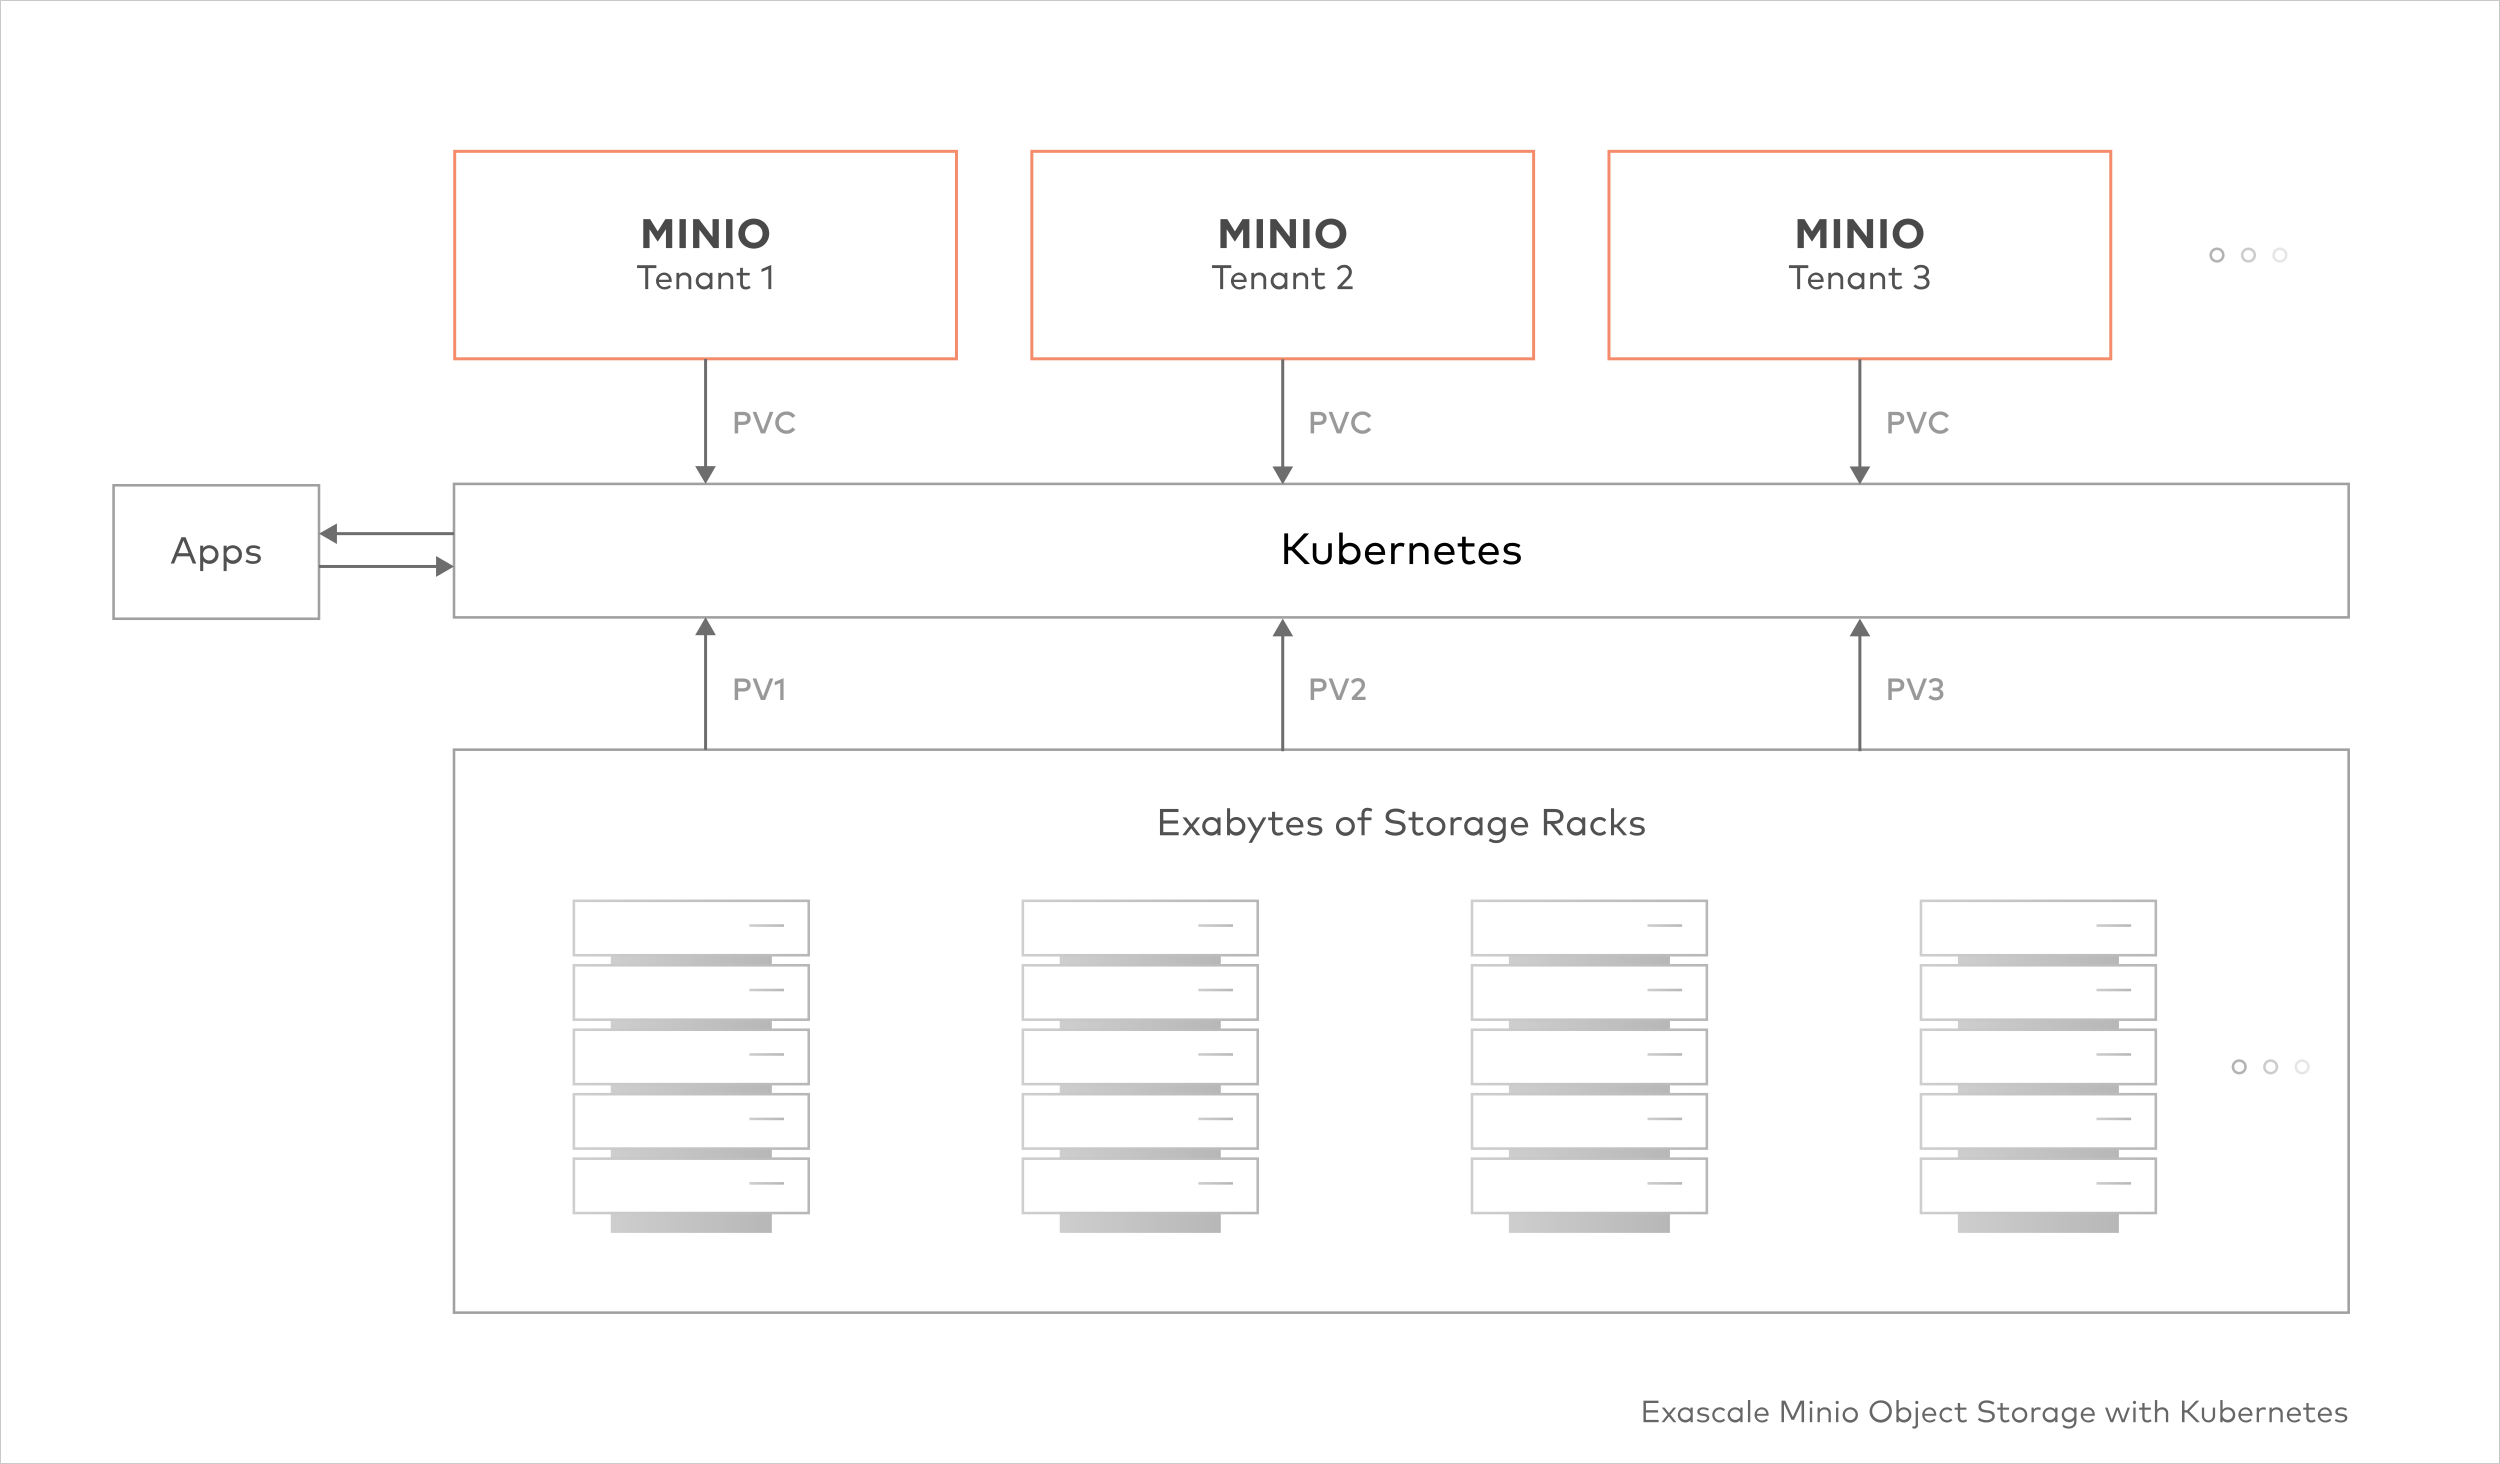 <svg xmlns="http://www.w3.org/2000/svg" xmlns:xlink="http://www.w3.org/1999/xlink" viewBox="0 0 1462.8 856.7">
  <rect x="0" y="0" width="1462.8" height="856.7" fill="#333333" stroke="none"/>
  <defs>
    <style>
      .cls-1, .cls-12, .cls-14, .cls-16, .cls-18, .cls-20, .cls-23, .cls-25, .cls-27, .cls-29, .cls-31, .cls-34, .cls-36, .cls-38, .cls-4, .cls-40, .cls-42, .cls-45, .cls-47, .cls-49, .cls-51, .cls-53, .cls-56, .cls-57, .cls-58 {
        fill: #fff;
      }

      .cls-13, .cls-15, .cls-17, .cls-19, .cls-2, .cls-21, .cls-24, .cls-26, .cls-28, .cls-3, .cls-30, .cls-32, .cls-35, .cls-37, .cls-39, .cls-41, .cls-43, .cls-46, .cls-48, .cls-5, .cls-50, .cls-52, .cls-54 {
        fill: none;
      }

      .cls-2 {
        stroke: #cecece;
        stroke-width: 0.5px;
      }

      .cls-12, .cls-13, .cls-14, .cls-15, .cls-16, .cls-17, .cls-18, .cls-19, .cls-2, .cls-20, .cls-21, .cls-23, .cls-24, .cls-25, .cls-26, .cls-27, .cls-28, .cls-29, .cls-3, .cls-30, .cls-31, .cls-32, .cls-34, .cls-35, .cls-36, .cls-37, .cls-38, .cls-39, .cls-4, .cls-40, .cls-41, .cls-42, .cls-43, .cls-45, .cls-46, .cls-47, .cls-48, .cls-49, .cls-5, .cls-50, .cls-51, .cls-52, .cls-53, .cls-54, .cls-56, .cls-57, .cls-58 {
        stroke-miterlimit: 10;
      }

      .cls-3 {
        stroke: #a0a0a0;
      }

      .cls-12, .cls-13, .cls-14, .cls-15, .cls-16, .cls-17, .cls-18, .cls-19, .cls-20, .cls-21, .cls-23, .cls-24, .cls-25, .cls-26, .cls-27, .cls-28, .cls-29, .cls-3, .cls-30, .cls-31, .cls-32, .cls-34, .cls-35, .cls-36, .cls-37, .cls-38, .cls-39, .cls-40, .cls-41, .cls-42, .cls-43, .cls-45, .cls-46, .cls-47, .cls-48, .cls-49, .cls-50, .cls-51, .cls-52, .cls-53, .cls-54, .cls-56, .cls-57, .cls-58 {
        stroke-width: 1.5px;
      }

      .cls-4 {
        stroke: #f48c6c;
      }

      .cls-4, .cls-5 {
        stroke-width: 1.75px;
      }

      .cls-5 {
        stroke: #6d6d6d;
      }

      .cls-6 {
        fill: #6d6d6d;
      }

      .cls-7 {
        isolation: isolate;
      }

      .cls-8 {
        fill: #999;
      }

      .cls-9 {
        fill: #494949;
      }

      .cls-10 {
        fill: #515151;
      }

      .cls-11 {
        fill: url(#linear-gradient);
      }

      .cls-12 {
        stroke: url(#linear-gradient-2);
      }

      .cls-13 {
        stroke: url(#linear-gradient-3);
      }

      .cls-14 {
        stroke: url(#linear-gradient-4);
      }

      .cls-15 {
        stroke: url(#linear-gradient-5);
      }

      .cls-16 {
        stroke: url(#linear-gradient-6);
      }

      .cls-17 {
        stroke: url(#linear-gradient-7);
      }

      .cls-18 {
        stroke: url(#linear-gradient-8);
      }

      .cls-19 {
        stroke: url(#linear-gradient-9);
      }

      .cls-20 {
        stroke: url(#linear-gradient-10);
      }

      .cls-21 {
        stroke: url(#linear-gradient-11);
      }

      .cls-22 {
        fill: url(#linear-gradient-12);
      }

      .cls-23 {
        stroke: url(#linear-gradient-13);
      }

      .cls-24 {
        stroke: url(#linear-gradient-14);
      }

      .cls-25 {
        stroke: url(#linear-gradient-15);
      }

      .cls-26 {
        stroke: url(#linear-gradient-16);
      }

      .cls-27 {
        stroke: url(#linear-gradient-17);
      }

      .cls-28 {
        stroke: url(#linear-gradient-18);
      }

      .cls-29 {
        stroke: url(#linear-gradient-19);
      }

      .cls-30 {
        stroke: url(#linear-gradient-20);
      }

      .cls-31 {
        stroke: url(#linear-gradient-21);
      }

      .cls-32 {
        stroke: url(#linear-gradient-22);
      }

      .cls-33 {
        fill: url(#linear-gradient-23);
      }

      .cls-34 {
        stroke: url(#linear-gradient-24);
      }

      .cls-35 {
        stroke: url(#linear-gradient-25);
      }

      .cls-36 {
        stroke: url(#linear-gradient-26);
      }

      .cls-37 {
        stroke: url(#linear-gradient-27);
      }

      .cls-38 {
        stroke: url(#linear-gradient-28);
      }

      .cls-39 {
        stroke: url(#linear-gradient-29);
      }

      .cls-40 {
        stroke: url(#linear-gradient-30);
      }

      .cls-41 {
        stroke: url(#linear-gradient-31);
      }

      .cls-42 {
        stroke: url(#linear-gradient-32);
      }

      .cls-43 {
        stroke: url(#linear-gradient-33);
      }

      .cls-44 {
        fill: url(#linear-gradient-34);
      }

      .cls-45 {
        stroke: url(#linear-gradient-35);
      }

      .cls-46 {
        stroke: url(#linear-gradient-36);
      }

      .cls-47 {
        stroke: url(#linear-gradient-37);
      }

      .cls-48 {
        stroke: url(#linear-gradient-38);
      }

      .cls-49 {
        stroke: url(#linear-gradient-39);
      }

      .cls-50 {
        stroke: url(#linear-gradient-40);
      }

      .cls-51 {
        stroke: url(#linear-gradient-41);
      }

      .cls-52 {
        stroke: url(#linear-gradient-42);
      }

      .cls-53 {
        stroke: url(#linear-gradient-43);
      }

      .cls-54 {
        stroke: url(#linear-gradient-44);
      }

      .cls-55 {
        fill: #666;
      }

      .cls-56 {
        stroke: #b3b3b3;
      }

      .cls-57 {
        stroke: #ccc;
      }

      .cls-58 {
        stroke: #e6e6e6;
      }
    </style>
    <linearGradient id="linear-gradient" x1="357.391" y1="691.303" x2="451.609" y2="691.303" gradientTransform="matrix(1, 0, 0, -1, 0, 1315.9)" gradientUnits="userSpaceOnUse">
      <stop offset="0" stop-color="#cecece"/>
      <stop offset="1" stop-color="#b7b7b7"/>
    </linearGradient>
    <linearGradient id="linear-gradient-2" x1="335.039" y1="622.039" x2="473.961" y2="622.039" xlink:href="#linear-gradient"/>
    <linearGradient id="linear-gradient-3" x1="438.494" y1="623.486" x2="458.746" y2="623.486" xlink:href="#linear-gradient"/>
    <linearGradient id="linear-gradient-4" x1="335.039" y1="735.179" x2="473.961" y2="735.179" xlink:href="#linear-gradient"/>
    <linearGradient id="linear-gradient-5" x1="438.494" y1="736.625" x2="458.746" y2="736.625" xlink:href="#linear-gradient"/>
    <linearGradient id="linear-gradient-6" x1="335.039" y1="697.466" x2="473.961" y2="697.466" xlink:href="#linear-gradient"/>
    <linearGradient id="linear-gradient-7" x1="438.494" y1="698.912" x2="458.746" y2="698.912" xlink:href="#linear-gradient"/>
    <linearGradient id="linear-gradient-8" x1="335.039" y1="659.753" x2="473.961" y2="659.753" xlink:href="#linear-gradient"/>
    <linearGradient id="linear-gradient-9" x1="438.494" y1="661.199" x2="458.746" y2="661.199" xlink:href="#linear-gradient"/>
    <linearGradient id="linear-gradient-10" x1="335.039" y1="772.892" x2="473.961" y2="772.892" xlink:href="#linear-gradient"/>
    <linearGradient id="linear-gradient-11" x1="438.494" y1="774.338" x2="458.746" y2="774.338" xlink:href="#linear-gradient"/>
    <linearGradient id="linear-gradient-12" x1="620.091" y1="691.303" x2="714.309" y2="691.303" xlink:href="#linear-gradient"/>
    <linearGradient id="linear-gradient-13" x1="597.739" y1="622.039" x2="736.661" y2="622.039" xlink:href="#linear-gradient"/>
    <linearGradient id="linear-gradient-14" x1="701.194" y1="623.486" x2="721.446" y2="623.486" xlink:href="#linear-gradient"/>
    <linearGradient id="linear-gradient-15" x1="597.739" y1="735.179" x2="736.661" y2="735.179" xlink:href="#linear-gradient"/>
    <linearGradient id="linear-gradient-16" x1="701.194" y1="736.625" x2="721.446" y2="736.625" xlink:href="#linear-gradient"/>
    <linearGradient id="linear-gradient-17" x1="597.739" y1="697.466" x2="736.661" y2="697.466" xlink:href="#linear-gradient"/>
    <linearGradient id="linear-gradient-18" x1="701.194" y1="698.912" x2="721.446" y2="698.912" xlink:href="#linear-gradient"/>
    <linearGradient id="linear-gradient-19" x1="597.739" y1="659.753" x2="736.661" y2="659.753" xlink:href="#linear-gradient"/>
    <linearGradient id="linear-gradient-20" x1="701.194" y1="661.199" x2="721.446" y2="661.199" xlink:href="#linear-gradient"/>
    <linearGradient id="linear-gradient-21" x1="597.739" y1="772.892" x2="736.661" y2="772.892" xlink:href="#linear-gradient"/>
    <linearGradient id="linear-gradient-22" x1="701.194" y1="774.338" x2="721.446" y2="774.338" xlink:href="#linear-gradient"/>
    <linearGradient id="linear-gradient-23" x1="882.891" y1="691.303" x2="977.109" y2="691.303" xlink:href="#linear-gradient"/>
    <linearGradient id="linear-gradient-24" x1="860.539" y1="622.039" x2="999.461" y2="622.039" xlink:href="#linear-gradient"/>
    <linearGradient id="linear-gradient-25" x1="963.994" y1="623.486" x2="984.246" y2="623.486" xlink:href="#linear-gradient"/>
    <linearGradient id="linear-gradient-26" x1="860.539" y1="735.179" x2="999.461" y2="735.179" xlink:href="#linear-gradient"/>
    <linearGradient id="linear-gradient-27" x1="963.994" y1="736.625" x2="984.246" y2="736.625" xlink:href="#linear-gradient"/>
    <linearGradient id="linear-gradient-28" x1="860.539" y1="697.466" x2="999.461" y2="697.466" xlink:href="#linear-gradient"/>
    <linearGradient id="linear-gradient-29" x1="963.994" y1="698.912" x2="984.246" y2="698.912" xlink:href="#linear-gradient"/>
    <linearGradient id="linear-gradient-30" x1="860.539" y1="659.753" x2="999.461" y2="659.753" xlink:href="#linear-gradient"/>
    <linearGradient id="linear-gradient-31" x1="963.994" y1="661.199" x2="984.246" y2="661.199" xlink:href="#linear-gradient"/>
    <linearGradient id="linear-gradient-32" x1="860.539" y1="772.892" x2="999.461" y2="772.892" xlink:href="#linear-gradient"/>
    <linearGradient id="linear-gradient-33" x1="963.994" y1="774.338" x2="984.246" y2="774.338" xlink:href="#linear-gradient"/>
    <linearGradient id="linear-gradient-34" x1="1145.591" y1="691.303" x2="1239.809" y2="691.303" xlink:href="#linear-gradient"/>
    <linearGradient id="linear-gradient-35" x1="1123.239" y1="622.039" x2="1262.161" y2="622.039" xlink:href="#linear-gradient"/>
    <linearGradient id="linear-gradient-36" x1="1226.694" y1="623.486" x2="1246.946" y2="623.486" xlink:href="#linear-gradient"/>
    <linearGradient id="linear-gradient-37" x1="1123.239" y1="735.179" x2="1262.161" y2="735.179" xlink:href="#linear-gradient"/>
    <linearGradient id="linear-gradient-38" x1="1226.694" y1="736.625" x2="1246.946" y2="736.625" xlink:href="#linear-gradient"/>
    <linearGradient id="linear-gradient-39" x1="1123.239" y1="697.466" x2="1262.161" y2="697.466" xlink:href="#linear-gradient"/>
    <linearGradient id="linear-gradient-40" x1="1226.694" y1="698.912" x2="1246.946" y2="698.912" xlink:href="#linear-gradient"/>
    <linearGradient id="linear-gradient-41" x1="1123.239" y1="659.753" x2="1262.161" y2="659.753" xlink:href="#linear-gradient"/>
    <linearGradient id="linear-gradient-42" x1="1226.694" y1="661.199" x2="1246.946" y2="661.199" xlink:href="#linear-gradient"/>
    <linearGradient id="linear-gradient-43" x1="1123.239" y1="772.892" x2="1262.161" y2="772.892" xlink:href="#linear-gradient"/>
    <linearGradient id="linear-gradient-44" x1="1226.694" y1="774.338" x2="1246.946" y2="774.338" xlink:href="#linear-gradient"/>
  </defs>
  <title>kubernetes</title>
  <g id="Layer_2" data-name="Layer 2">
    <g id="Layer_1-2" data-name="Layer 1">
      <g>
        <g>
          <rect class="cls-1" x="0.25" y="0.25" width="1462.3" height="856.2"/>
          <rect class="cls-2" x="0.25" y="0.25" width="1462.3" height="856.2"/>
        </g>
        <rect class="cls-3" x="265.65" y="438.65" width="1108.6" height="329.4"/>
        <rect class="cls-4" x="266.05" y="88.55" width="293.6" height="121.4"/>
        <rect class="cls-4" x="603.75" y="88.55" width="293.6" height="121.4"/>
        <rect class="cls-4" x="941.45" y="88.55" width="293.6" height="121.4"/>
        <rect class="cls-3" x="265.65" y="283.15" width="1108.6" height="78.1"/>
        <rect class="cls-3" x="66.45" y="283.95" width="120.2" height="78.1"/>
        <g>
          <line class="cls-5" x1="412.85" y1="210.05" x2="412.85" y2="274.45"/>
          <polygon class="cls-6" points="406.75 272.75 412.85 283.15 418.85 272.75 406.75 272.75"/>
        </g>
        <g>
          <line class="cls-5" x1="750.55" y1="210.25" x2="750.55" y2="274.75"/>
          <polygon class="cls-6" points="744.55 272.95 750.55 283.45 756.65 272.95 744.55 272.95"/>
        </g>
        <g>
          <line class="cls-5" x1="1088.25" y1="210.25" x2="1088.25" y2="274.75"/>
          <polygon class="cls-6" points="1082.25 272.95 1088.25 283.45 1094.35 272.95 1082.25 272.95"/>
        </g>
        <g>
          <line class="cls-5" x1="1088.25" y1="439.55" x2="1088.25" y2="370.65"/>
          <polygon class="cls-6" points="1094.35 372.35 1088.25 361.95 1082.25 372.35 1094.35 372.35"/>
        </g>
        <g>
          <line class="cls-5" x1="750.55" y1="439.55" x2="750.55" y2="370.65"/>
          <polygon class="cls-6" points="756.65 372.35 750.55 361.95 744.55 372.35 756.65 372.35"/>
        </g>
        <g>
          <line class="cls-5" x1="412.85" y1="438.75" x2="412.85" y2="369.85"/>
          <polygon class="cls-6" points="418.85 371.65 412.85 361.15 406.75 371.65 418.85 371.65"/>
        </g>
        <g>
          <g>
            <line class="cls-5" x1="186.65" y1="331.45" x2="256.95" y2="331.45"/>
            <polygon class="cls-6" points="255.15 337.55 265.65 331.45 255.15 325.35 255.15 337.55"/>
          </g>
          <g>
            <line class="cls-5" x1="265.65" y1="312.25" x2="195.35" y2="312.25"/>
            <polygon class="cls-6" points="197.15 306.25 186.65 312.25 197.15 318.35 197.15 306.25"/>
          </g>
        </g>
        <g class="cls-7">
          <path class="cls-8" d="M431.921,248.633v4.951h-2.034V240.981h4.889c2.907,0,4.466,1.467,4.466,3.826,0,2.358-1.559,3.826-4.466,3.826Zm0-5.735v3.817h2.801c1.646,0,2.403-.612,2.403-1.908,0-1.297-.757-1.909-2.403-1.909Z"/>
          <path class="cls-8" d="M447.708,253.584h-2.538l-4.808-12.604H442.532l3.925,10.542,3.952-10.542h2.107Z"/>
          <path class="cls-8" d="M465.358,243.384l-1.701,1.135a4.18,4.18,0,0,0-3.52-1.818,4.584,4.584,0,0,0,0,9.164,4.144,4.144,0,0,0,3.51-1.81l1.657,1.216a6.13,6.13,0,0,1-5.167,2.548,6.536,6.536,0,1,1,0-13.072A5.997,5.997,0,0,1,465.358,243.384Z"/>
        </g>
        <g class="cls-7">
          <path class="cls-8" d="M768.921,248.633v4.951h-2.034V240.981h4.889c2.907,0,4.466,1.467,4.466,3.826,0,2.358-1.559,3.826-4.466,3.826Zm0-5.735v3.817h2.801c1.646,0,2.403-.612,2.403-1.908,0-1.297-.757-1.909-2.403-1.909Z"/>
          <path class="cls-8" d="M784.708,253.584h-2.538l-4.808-12.604H779.532l3.925,10.542,3.952-10.542h2.107Z"/>
          <path class="cls-8" d="M802.358,243.384l-1.701,1.135a4.18,4.18,0,0,0-3.52-1.818,4.584,4.584,0,0,0,0,9.164,4.144,4.144,0,0,0,3.51-1.81l1.657,1.216a6.13,6.13,0,0,1-5.167,2.548,6.536,6.536,0,1,1,0-13.072A5.997,5.997,0,0,1,802.358,243.384Z"/>
        </g>
        <g class="cls-7">
          <path class="cls-8" d="M1106.921,248.633v4.951h-2.034V240.981h4.889c2.907,0,4.466,1.467,4.466,3.826,0,2.358-1.559,3.826-4.466,3.826Zm0-5.735v3.817h2.801c1.646,0,2.403-.612,2.403-1.908,0-1.297-.757-1.909-2.403-1.909Z"/>
          <path class="cls-8" d="M1122.708,253.584h-2.538l-4.808-12.604h2.17l3.925,10.542,3.952-10.542h2.107Z"/>
          <path class="cls-8" d="M1140.358,243.384l-1.701,1.135a4.18,4.18,0,0,0-3.52-1.818,4.584,4.584,0,0,0,0,9.164,4.144,4.144,0,0,0,3.51-1.81l1.657,1.216a6.13,6.13,0,0,1-5.167,2.548,6.536,6.536,0,1,1,0-13.072A5.997,5.997,0,0,1,1140.358,243.384Z"/>
        </g>
        <g class="cls-7">
          <path class="cls-8" d="M431.921,404.633v4.951h-2.034V396.981h4.889c2.907,0,4.466,1.467,4.466,3.826,0,2.358-1.559,3.826-4.466,3.826Zm0-5.735v3.817h2.801c1.646,0,2.403-.612,2.403-1.908,0-1.297-.757-1.909-2.403-1.909Z"/>
          <path class="cls-8" d="M447.708,409.584h-2.538l-4.808-12.604H442.532l3.925,10.542,3.952-10.542h2.107Z"/>
          <path class="cls-8" d="M458.489,409.584h-1.953v-9.966l-3.205,1.377v-2.034l5.158-2.179Z"/>
        </g>
        <g class="cls-7">
          <path class="cls-8" d="M768.921,404.633v4.951h-2.034V396.981h4.889c2.907,0,4.466,1.467,4.466,3.826,0,2.358-1.559,3.826-4.466,3.826Zm0-5.735v3.817h2.801c1.646,0,2.403-.612,2.403-1.908,0-1.297-.757-1.909-2.403-1.909Z"/>
          <path class="cls-8" d="M784.708,409.584h-2.538l-4.808-12.604H779.532l3.925,10.542,3.952-10.542h2.107Z"/>
          <path class="cls-8" d="M790.493,398.871a4.725,4.725,0,0,1,4.023-2.107,3.867,3.867,0,0,1,4.178,4.052,5.164,5.164,0,0,1-1.674,3.529l-3.16,3.385h5.176v1.854h-8.066V408.054l4.556-4.844a3.492,3.492,0,0,0,1.126-2.403,2.062,2.062,0,0,0-2.188-2.179,3.1,3.1,0,0,0-2.576,1.396Z"/>
        </g>
        <g class="cls-7">
          <path class="cls-8" d="M1106.921,404.633v4.951h-2.034V396.981h4.889c2.907,0,4.466,1.467,4.466,3.826,0,2.358-1.559,3.826-4.466,3.826Zm0-5.735v3.817h2.801c1.646,0,2.403-.612,2.403-1.908,0-1.297-.757-1.909-2.403-1.909Z"/>
          <path class="cls-8" d="M1122.708,409.584h-2.538l-4.808-12.604h2.17l3.925,10.542,3.952-10.542h2.107Z"/>
          <path class="cls-8" d="M1136.839,400.366a3.071,3.071,0,0,1-1.918,2.863,3.139,3.139,0,0,1,2.205,2.926c0,2.457-2.169,3.646-4.455,3.646a5.462,5.462,0,0,1-4.34-1.8l1.252-1.306a4.207,4.207,0,0,0,3.042,1.287c1.378,0,2.458-.621,2.458-1.918,0-1.269-1.225-1.936-2.729-1.936h-1.521v-1.791h1.514c1.359,0,2.457-.612,2.457-1.873,0-1.206-1.071-1.881-2.377-1.881a3.1,3.1,0,0,0-2.547,1.359l-1.404-1.197a4.632,4.632,0,0,1,4.078-1.981C1135.119,396.764,1136.839,398.196,1136.839,400.366Z"/>
        </g>
        <g class="cls-7">
          <path d="M755.748,322.088h-2.054v7.969h-2.258V312.091h2.258v7.866h2.08l7.289-7.866h2.926l-8.354,8.804,8.905,9.162h-3.079Z"/>
          <path d="M779.264,324.949c0,3.683-2.645,5.364-5.557,5.364-2.939,0-5.57-1.682-5.57-5.364v-7.084H770.243v6.892c0,2.489,1.475,3.593,3.465,3.593,1.976,0,3.451-1.104,3.451-3.593V317.865h2.105Z"/>
          <path d="M796.067,323.961a6.091,6.091,0,0,1-6.096,6.353,5.357,5.357,0,0,1-4.299-1.887v1.63h-2.092V311.578h2.092v7.917a5.359,5.359,0,0,1,4.299-1.886A6.091,6.091,0,0,1,796.067,323.961Zm-10.522,0a4.187,4.187,0,1,0,4.183-4.376A4.148,4.148,0,0,0,785.545,323.961Z"/>
          <path d="M810.458,323.923c0,.27-.025.552-.038.782h-9.586a3.973,3.973,0,0,0,4.146,3.773,5.727,5.727,0,0,0,3.76-1.45l1.116,1.438a6.935,6.935,0,0,1-5.005,1.848,5.98,5.98,0,0,1-6.186-6.353c0-3.747,2.554-6.352,6.057-6.352C808.046,317.609,810.432,320.188,810.458,323.923Zm-9.599-.911h7.456a3.637,3.637,0,0,0-3.632-3.542A3.787,3.787,0,0,0,800.859,323.012Z"/>
          <path d="M821.846,318.007l-.514,2.066a4.759,4.759,0,0,0-2.092-.476c-1.861,0-3.17,1.425-3.17,3.671v6.788h-2.092V317.865h2.066v1.604a4.286,4.286,0,0,1,3.567-1.86A5.471,5.471,0,0,1,821.846,318.007Z"/>
          <path d="M835.889,322.485v7.571H833.784v-6.892c0-2.245-1.231-3.567-3.349-3.567a3.465,3.465,0,0,0-3.606,3.619v6.84h-2.092V317.865h2.079v1.592a4.806,4.806,0,0,1,3.991-1.848A4.731,4.731,0,0,1,835.889,322.485Z"/>
          <path d="M851.075,323.923c0,.27-.025.552-.038.782H841.451a3.973,3.973,0,0,0,4.146,3.773,5.727,5.727,0,0,0,3.76-1.45l1.116,1.438a6.935,6.935,0,0,1-5.005,1.848,5.98,5.98,0,0,1-6.186-6.353c0-3.747,2.554-6.352,6.057-6.352C848.663,317.609,851.05,320.188,851.075,323.923Zm-9.599-.911h7.456a3.637,3.637,0,0,0-3.632-3.542A3.787,3.787,0,0,0,841.476,323.012Z"/>
          <path d="M862.746,319.777h-5.12v5.941c0,1.836.975,2.631,2.297,2.631a4.539,4.539,0,0,0,2.49-.821l.987,1.579a6.141,6.141,0,0,1-3.657,1.206c-2.644,0-4.222-1.45-4.222-4.556v-5.98H852.917V317.865h2.604v-3.824h2.104V317.865h5.12Z"/>
          <path d="M876.956,323.923c0,.27-.025.552-.039.782h-9.586a3.973,3.973,0,0,0,4.146,3.773,5.725,5.725,0,0,0,3.76-1.45l1.116,1.438a6.932,6.932,0,0,1-5.004,1.848,5.98,5.98,0,0,1-6.186-6.353c0-3.747,2.553-6.352,6.057-6.352C874.544,317.609,876.93,320.188,876.956,323.923Zm-9.599-.911h7.456a3.638,3.638,0,0,0-3.633-3.542A3.786,3.786,0,0,0,867.357,323.012Z"/>
          <path d="M888.69,320.573a7.587,7.587,0,0,0-3.927-1.129c-1.669,0-2.747.705-2.747,1.81,0,.975.887,1.424,2.361,1.604l1.412.18c2.592.347,4.119,1.438,4.119,3.452,0,2.322-2.078,3.824-5.402,3.824a8.719,8.719,0,0,1-5.133-1.565l.975-1.566a6.36,6.36,0,0,0,4.171,1.297c2.002,0,3.233-.654,3.233-1.861,0-.898-.795-1.463-2.451-1.668l-1.411-.167c-2.733-.333-4.055-1.565-4.055-3.413,0-2.336,1.938-3.747,4.901-3.747a8.816,8.816,0,0,1,4.864,1.321Z"/>
        </g>
        <g>
          <path class="cls-9" d="M376.386,128.212h4.019l4.456,7.167,4.455-7.167h4.02v16.949H389.654V134.096l-4.771,7.239h-.097l-4.722-7.167v10.993h-3.68Z"/>
          <path class="cls-9" d="M397.571,128.212h3.729v16.949h-3.729Z"/>
          <path class="cls-9" d="M405.538,128.212h3.438l7.943,10.436V128.212h3.68v16.949h-3.172l-8.209-10.775v10.775h-3.68Z"/>
          <path class="cls-9" d="M424.837,128.212h3.729v16.949h-3.729Z"/>
          <path class="cls-9" d="M441.035,145.452a9.246,9.246,0,0,1-3.608-.69,8.972,8.972,0,0,1-2.845-1.864,8.338,8.338,0,0,1-1.864-2.761,8.689,8.689,0,0,1-.666-3.402v-.048a8.579,8.579,0,0,1,.678-3.402,8.673,8.673,0,0,1,4.734-4.673,9.803,9.803,0,0,1,7.228,0,8.961,8.961,0,0,1,2.845,1.864,8.37,8.37,0,0,1,1.865,2.761,8.705,8.705,0,0,1,.666,3.401v.049a8.562,8.562,0,0,1-.679,3.402,8.667,8.667,0,0,1-4.733,4.673A9.332,9.332,0,0,1,441.035,145.452Zm.048-3.438a5.096,5.096,0,0,0,2.059-.412,4.704,4.704,0,0,0,1.61-1.138,5.37,5.37,0,0,0,1.041-1.683,5.559,5.559,0,0,0,.376-2.047v-.048a5.655,5.655,0,0,0-.376-2.059,5.081,5.081,0,0,0-2.7-2.845,4.97,4.97,0,0,0-2.058-.424,5.069,5.069,0,0,0-2.07.412,4.733,4.733,0,0,0-1.599,1.138,5.37,5.37,0,0,0-1.041,1.683,5.554,5.554,0,0,0-.375,2.046v.049a5.646,5.646,0,0,0,.375,2.058,5.121,5.121,0,0,0,2.688,2.846A4.952,4.952,0,0,0,441.083,142.013Z"/>
          <path class="cls-10" d="M384.054,156.838h-4.768v12.323h-1.759V156.838h-4.777v-1.669h11.304Z"/>
          <path class="cls-10" d="M393.046,164.384c0,.21-.021.43-.03.609h-7.466a3.094,3.094,0,0,0,3.229,2.938,4.459,4.459,0,0,0,2.928-1.129l.869,1.119a5.396,5.396,0,0,1-3.897,1.439,4.951,4.951,0,0,1-.1-9.895C391.167,159.467,393.025,161.475,393.046,164.384Zm-7.477-.71h5.807a2.831,2.831,0,0,0-2.828-2.758A2.948,2.948,0,0,0,385.569,163.674Z"/>
          <path class="cls-10" d="M404.475,163.264v5.896h-1.639v-5.367a2.467,2.467,0,0,0-2.609-2.778,2.699,2.699,0,0,0-2.809,2.818v5.327h-1.629v-9.495H397.409v1.239a3.742,3.742,0,0,1,3.108-1.438A3.684,3.684,0,0,1,404.475,163.264Z"/>
          <path class="cls-10" d="M416.854,169.161h-1.639v-1.27a4.202,4.202,0,0,1-3.348,1.47,4.951,4.951,0,0,1,0-9.895,4.178,4.178,0,0,1,3.348,1.479v-1.279h1.639Zm-8.064-4.747a3.266,3.266,0,1,0,3.268-3.408A3.255,3.255,0,0,0,408.79,164.414Z"/>
          <path class="cls-10" d="M429.005,163.264v5.896H427.366v-5.367a2.466,2.466,0,0,0-2.609-2.778,2.699,2.699,0,0,0-2.808,2.818v5.327h-1.63v-9.495h1.619v1.239a3.745,3.745,0,0,1,3.109-1.438A3.684,3.684,0,0,1,429.005,163.264Z"/>
          <path class="cls-10" d="M438.686,161.155H434.698V165.783c0,1.429.76,2.049,1.789,2.049a3.539,3.539,0,0,0,1.939-.64l.77,1.229a4.789,4.789,0,0,1-2.849.939c-2.06,0-3.288-1.13-3.288-3.549v-4.657h-2.029v-1.489h2.029V156.687H434.698v2.979h3.988Z"/>
          <path class="cls-10" d="M451.277,169.161H449.588V157.447l-4.008,1.72V157.407l5.697-2.418Z"/>
        </g>
        <g>
          <path class="cls-9" d="M714.085,128.212h4.02l4.455,7.167,4.455-7.167H731.034v16.949H727.354V134.096l-4.771,7.239h-.096l-4.723-7.167v10.993h-3.68Z"/>
          <path class="cls-9" d="M735.271,128.212h3.729v16.949h-3.729Z"/>
          <path class="cls-9" d="M743.237,128.212h3.438l7.942,10.436V128.212h3.68v16.949h-3.172l-8.208-10.775v10.775h-3.681Z"/>
          <path class="cls-9" d="M762.536,128.212h3.729v16.949h-3.729Z"/>
          <path class="cls-9" d="M778.735,145.452a9.242,9.242,0,0,1-3.608-.69,8.961,8.961,0,0,1-2.845-1.864,8.355,8.355,0,0,1-1.865-2.761,8.706,8.706,0,0,1-.666-3.402v-.048a8.562,8.562,0,0,1,.679-3.402,8.667,8.667,0,0,1,4.733-4.673,9.805,9.805,0,0,1,7.229,0,8.972,8.972,0,0,1,2.845,1.864,8.352,8.352,0,0,1,1.864,2.761,8.705,8.705,0,0,1,.666,3.401v.049a8.579,8.579,0,0,1-.678,3.402,8.673,8.673,0,0,1-4.734,4.673A9.331,9.331,0,0,1,778.735,145.452Zm.048-3.438a5.091,5.091,0,0,0,2.058-.412,4.708,4.708,0,0,0,1.611-1.138,5.388,5.388,0,0,0,1.041-1.683,5.559,5.559,0,0,0,.375-2.047v-.048a5.655,5.655,0,0,0-.375-2.059,5.09,5.09,0,0,0-2.7-2.845,4.973,4.973,0,0,0-2.058-.424,5.066,5.066,0,0,0-2.07.412,4.733,4.733,0,0,0-1.599,1.138,5.352,5.352,0,0,0-1.041,1.683,5.534,5.534,0,0,0-.376,2.046v.049a5.626,5.626,0,0,0,.376,2.058,5.112,5.112,0,0,0,2.688,2.846A4.948,4.948,0,0,0,778.783,142.013Z"/>
          <path class="cls-10" d="M720.454,156.838h-4.768v12.323h-1.759V156.838H709.15v-1.669h11.304Z"/>
          <path class="cls-10" d="M729.444,164.384c0,.21-.02.43-.029.609H721.949a3.093,3.093,0,0,0,3.228,2.938,4.462,4.462,0,0,0,2.929-1.129l.87,1.119a5.4,5.4,0,0,1-3.898,1.439,4.951,4.951,0,0,1-.1-9.895C727.565,159.467,729.425,161.475,729.444,164.384Zm-7.475-.71h5.807a2.834,2.834,0,0,0-2.829-2.758A2.947,2.947,0,0,0,721.97,163.674Z"/>
          <path class="cls-10" d="M740.874,163.264v5.896h-1.639v-5.367a2.466,2.466,0,0,0-2.608-2.778,2.699,2.699,0,0,0-2.808,2.818v5.327h-1.63v-9.495h1.619v1.239a3.744,3.744,0,0,1,3.108-1.438A3.684,3.684,0,0,1,740.874,163.264Z"/>
          <path class="cls-10" d="M753.255,169.161H751.615v-1.27a4.2,4.2,0,0,1-3.349,1.47,4.951,4.951,0,0,1,0-9.895,4.176,4.176,0,0,1,3.349,1.479v-1.279h1.64Zm-8.066-4.747a3.267,3.267,0,1,0,3.269-3.408A3.256,3.256,0,0,0,745.188,164.414Z"/>
          <path class="cls-10" d="M765.404,163.264v5.896h-1.639v-5.367a2.467,2.467,0,0,0-2.608-2.778,2.699,2.699,0,0,0-2.809,2.818v5.327h-1.629v-9.495h1.619v1.239a3.741,3.741,0,0,1,3.107-1.438A3.684,3.684,0,0,1,765.404,163.264Z"/>
          <path class="cls-10" d="M775.085,161.155h-3.987V165.783c0,1.429.76,2.049,1.789,2.049a3.53,3.53,0,0,0,1.938-.64l.77,1.229a4.779,4.779,0,0,1-2.848.939c-2.059,0-3.288-1.13-3.288-3.549v-4.657h-2.029v-1.489h2.029V156.687h1.639v2.979h3.987Z"/>
          <path class="cls-10" d="M782.169,157.298a4.953,4.953,0,0,1,4.318-2.329,4.188,4.188,0,0,1,4.518,4.378,5.712,5.712,0,0,1-1.879,3.938l-4.019,4.268h6.337v1.609h-8.846v-1.329l5.237-5.527a4.263,4.263,0,0,0,1.399-2.968,2.612,2.612,0,0,0-2.789-2.749,3.561,3.561,0,0,0-3.058,1.699Z"/>
        </g>
        <g>
          <path class="cls-9" d="M1051.784,128.212h4.02l4.455,7.167,4.455-7.167h4.02v16.949h-3.68V134.096l-4.771,7.239h-.097l-4.722-7.167v10.993H1051.784Z"/>
          <path class="cls-9" d="M1072.971,128.212H1076.7v16.949h-3.729Z"/>
          <path class="cls-9" d="M1080.937,128.212h3.438l7.941,10.436V128.212h3.681v16.949H1092.826l-8.208-10.775v10.775h-3.681Z"/>
          <path class="cls-9" d="M1100.235,128.212h3.729v16.949h-3.729Z"/>
          <path class="cls-9" d="M1116.434,145.452a9.241,9.241,0,0,1-3.607-.69,8.965,8.965,0,0,1-2.846-1.864,8.352,8.352,0,0,1-1.864-2.761,8.689,8.689,0,0,1-.666-3.402v-.048a8.546,8.546,0,0,1,.679-3.402,8.669,8.669,0,0,1,4.732-4.673,9.337,9.337,0,0,1,3.621-.69,9.244,9.244,0,0,1,3.607.69,8.976,8.976,0,0,1,2.846,1.864,8.335,8.335,0,0,1,1.863,2.761,8.687,8.687,0,0,1,.666,3.401v.049a8.579,8.579,0,0,1-.678,3.402,8.675,8.675,0,0,1-4.733,4.673A9.336,9.336,0,0,1,1116.434,145.452Zm.049-3.438a5.095,5.095,0,0,0,2.058-.412,4.704,4.704,0,0,0,1.61-1.138,5.37,5.37,0,0,0,1.041-1.683,5.559,5.559,0,0,0,.375-2.047v-.048a5.655,5.655,0,0,0-.375-2.059,5.084,5.084,0,0,0-2.699-2.845,4.978,4.978,0,0,0-2.059-.424,5.069,5.069,0,0,0-2.07.412,4.729,4.729,0,0,0-1.598,1.138,5.334,5.334,0,0,0-1.041,1.683,5.534,5.534,0,0,0-.376,2.046v.049a5.626,5.626,0,0,0,.376,2.058,5.104,5.104,0,0,0,2.688,2.846A4.945,4.945,0,0,0,1116.483,142.013Z"/>
          <path class="cls-10" d="M1058.063,156.838h-4.768v12.323h-1.758V156.838h-4.777v-1.669h11.303Z"/>
          <path class="cls-10" d="M1067.054,164.384c0,.21-.021.43-.03.609h-7.465a3.093,3.093,0,0,0,3.228,2.938,4.464,4.464,0,0,0,2.929-1.129l.869,1.119a5.399,5.399,0,0,1-3.898,1.439,4.951,4.951,0,0,1-.1-9.895C1065.176,159.467,1067.034,161.475,1067.054,164.384Zm-7.476-.71h5.807a2.832,2.832,0,0,0-2.828-2.758A2.948,2.948,0,0,0,1059.579,163.674Z"/>
          <path class="cls-10" d="M1078.484,163.264v5.896h-1.639v-5.367a2.467,2.467,0,0,0-2.608-2.778,2.699,2.699,0,0,0-2.809,2.818v5.327h-1.629v-9.495h1.619v1.239a3.741,3.741,0,0,1,3.107-1.438A3.684,3.684,0,0,1,1078.484,163.264Z"/>
          <path class="cls-10" d="M1090.864,169.161h-1.639v-1.27a4.203,4.203,0,0,1-3.349,1.47,4.951,4.951,0,0,1,0-9.895,4.179,4.179,0,0,1,3.349,1.479v-1.279h1.639Zm-8.065-4.747a3.266,3.266,0,1,0,3.269-3.408A3.256,3.256,0,0,0,1082.799,164.414Z"/>
          <path class="cls-10" d="M1103.014,163.264v5.896h-1.639v-5.367a2.467,2.467,0,0,0-2.609-2.778,2.699,2.699,0,0,0-2.809,2.818v5.327h-1.629v-9.495h1.619v1.239a3.742,3.742,0,0,1,3.108-1.438A3.684,3.684,0,0,1,1103.014,163.264Z"/>
          <path class="cls-10" d="M1112.695,161.155h-3.987V165.783c0,1.429.76,2.049,1.789,2.049a3.535,3.535,0,0,0,1.938-.64l.77,1.229a4.784,4.784,0,0,1-2.849.939c-2.059,0-3.287-1.13-3.287-3.549v-4.657h-2.029v-1.489h2.029V156.687h1.639v2.979h3.987Z"/>
          <path class="cls-10" d="M1128.714,158.846a3.344,3.344,0,0,1-2.119,3.248,3.452,3.452,0,0,1,2.439,3.299c0,2.678-2.359,3.968-4.838,3.968a5.913,5.913,0,0,1-4.607-1.879l1.08-1.14a4.867,4.867,0,0,0,3.488,1.439c1.688,0,3.107-.79,3.107-2.459,0-1.569-1.479-2.448-3.298-2.448h-1.8V161.325h1.8c1.669,0,2.988-.8,2.988-2.398,0-1.469-1.31-2.379-2.999-2.379a3.684,3.684,0,0,0-3.018,1.569l-1.219-1.029a5.001,5.001,0,0,1,4.347-2.119C1126.845,154.969,1128.714,156.538,1128.714,158.846Z"/>
        </g>
        <g>
          <path class="cls-10" d="M114.838,329.732h-2.079l-1.694-4.202h-7.47l-1.684,4.202H99.897l6.261-15.402h2.409Zm-10.506-6.04H110.327l-2.992-7.448Z"/>
          <path class="cls-10" d="M127.828,324.507a5.222,5.222,0,0,1-5.226,5.445,4.592,4.592,0,0,1-3.686-1.617v5.798h-1.793V319.281h1.793v1.396a4.595,4.595,0,0,1,3.686-1.617A5.222,5.222,0,0,1,127.828,324.507Zm-9.021,0a3.59,3.59,0,1,0,3.586-3.752A3.556,3.556,0,0,0,118.807,324.507Z"/>
          <path class="cls-10" d="M141.545,324.507a5.222,5.222,0,0,1-5.226,5.445,4.592,4.592,0,0,1-3.686-1.617v5.798h-1.793V319.281h1.793v1.396a4.595,4.595,0,0,1,3.686-1.617A5.222,5.222,0,0,1,141.545,324.507Zm-9.021,0a3.59,3.59,0,1,0,3.586-3.752A3.556,3.556,0,0,0,132.524,324.507Z"/>
          <path class="cls-10" d="M151.598,321.602a6.507,6.507,0,0,0-3.366-.969c-1.431,0-2.354.605-2.354,1.552,0,.836.759,1.221,2.024,1.375l1.21.154c2.223.297,3.531,1.231,3.531,2.959,0,1.991-1.782,3.278-4.632,3.278a7.474,7.474,0,0,1-4.4-1.342l.836-1.343a5.449,5.449,0,0,0,3.576,1.111c1.716,0,2.772-.561,2.772-1.595,0-.771-.683-1.254-2.102-1.431l-1.21-.143c-2.344-.286-3.477-1.343-3.477-2.927,0-2.002,1.661-3.212,4.202-3.212a7.559,7.559,0,0,1,4.17,1.133Z"/>
        </g>
        <g>
          <rect class="cls-11" x="357.391" y="527.808" width="94.218" height="193.576"/>
          <g>
            <rect class="cls-12" x="335.789" y="677.948" width="137.423" height="31.824"/>
            <line class="cls-13" x1="438.494" y1="692.414" x2="458.746" y2="692.414"/>
          </g>
          <g>
            <rect class="cls-14" x="335.789" y="564.809" width="137.423" height="31.824"/>
            <line class="cls-15" x1="438.494" y1="579.275" x2="458.746" y2="579.275"/>
          </g>
          <g>
            <rect class="cls-16" x="335.789" y="602.522" width="137.423" height="31.824"/>
            <line class="cls-17" x1="438.494" y1="616.988" x2="458.746" y2="616.988"/>
          </g>
          <g>
            <rect class="cls-18" x="335.789" y="640.235" width="137.423" height="31.824"/>
            <line class="cls-19" x1="438.494" y1="654.701" x2="458.746" y2="654.701"/>
          </g>
          <g>
            <rect class="cls-20" x="335.789" y="527.096" width="137.423" height="31.824"/>
            <line class="cls-21" x1="438.494" y1="541.562" x2="458.746" y2="541.562"/>
          </g>
        </g>
        <g>
          <rect class="cls-22" x="620.091" y="527.808" width="94.218" height="193.576"/>
          <g>
            <rect class="cls-23" x="598.489" y="677.948" width="137.423" height="31.824"/>
            <line class="cls-24" x1="701.194" y1="692.414" x2="721.446" y2="692.414"/>
          </g>
          <g>
            <rect class="cls-25" x="598.489" y="564.809" width="137.423" height="31.824"/>
            <line class="cls-26" x1="701.194" y1="579.275" x2="721.446" y2="579.275"/>
          </g>
          <g>
            <rect class="cls-27" x="598.489" y="602.522" width="137.423" height="31.824"/>
            <line class="cls-28" x1="701.194" y1="616.988" x2="721.446" y2="616.988"/>
          </g>
          <g>
            <rect class="cls-29" x="598.489" y="640.235" width="137.423" height="31.824"/>
            <line class="cls-30" x1="701.194" y1="654.701" x2="721.446" y2="654.701"/>
          </g>
          <g>
            <rect class="cls-31" x="598.489" y="527.096" width="137.423" height="31.824"/>
            <line class="cls-32" x1="701.194" y1="541.562" x2="721.446" y2="541.562"/>
          </g>
        </g>
        <g>
          <rect class="cls-33" x="882.891" y="527.808" width="94.218" height="193.576"/>
          <g>
            <rect class="cls-34" x="861.289" y="677.948" width="137.423" height="31.824"/>
            <line class="cls-35" x1="963.994" y1="692.414" x2="984.246" y2="692.414"/>
          </g>
          <g>
            <rect class="cls-36" x="861.289" y="564.809" width="137.423" height="31.824"/>
            <line class="cls-37" x1="963.994" y1="579.275" x2="984.246" y2="579.275"/>
          </g>
          <g>
            <rect class="cls-38" x="861.289" y="602.522" width="137.423" height="31.824"/>
            <line class="cls-39" x1="963.994" y1="616.988" x2="984.246" y2="616.988"/>
          </g>
          <g>
            <rect class="cls-40" x="861.289" y="640.235" width="137.423" height="31.824"/>
            <line class="cls-41" x1="963.994" y1="654.701" x2="984.246" y2="654.701"/>
          </g>
          <g>
            <rect class="cls-42" x="861.289" y="527.096" width="137.423" height="31.824"/>
            <line class="cls-43" x1="963.994" y1="541.562" x2="984.246" y2="541.562"/>
          </g>
        </g>
        <g>
          <rect class="cls-44" x="1145.591" y="527.808" width="94.218" height="193.576"/>
          <g>
            <rect class="cls-45" x="1123.989" y="677.948" width="137.423" height="31.824"/>
            <line class="cls-46" x1="1226.694" y1="692.414" x2="1246.946" y2="692.414"/>
          </g>
          <g>
            <rect class="cls-47" x="1123.989" y="564.809" width="137.423" height="31.824"/>
            <line class="cls-48" x1="1226.694" y1="579.275" x2="1246.946" y2="579.275"/>
          </g>
          <g>
            <rect class="cls-49" x="1123.989" y="602.522" width="137.423" height="31.824"/>
            <line class="cls-50" x1="1226.694" y1="616.988" x2="1246.946" y2="616.988"/>
          </g>
          <g>
            <rect class="cls-51" x="1123.989" y="640.235" width="137.423" height="31.824"/>
            <line class="cls-52" x1="1226.694" y1="654.701" x2="1246.946" y2="654.701"/>
          </g>
          <g>
            <rect class="cls-53" x="1123.989" y="527.096" width="137.423" height="31.824"/>
            <line class="cls-54" x1="1226.694" y1="541.562" x2="1246.946" y2="541.562"/>
          </g>
        </g>
        <g>
          <path class="cls-10" d="M689.658,488.732H678.722V473.33h10.826v1.815H680.659v4.918h8.604v1.826H680.659v5.027h8.999Z"/>
          <path class="cls-10" d="M698.226,483.375l4.137,5.357h-2.212l-3.146-4.016-3.102,4.016h-2.102l4.125-5.336-4.026-5.115h2.2l3.004,3.861,3.025-3.861h2.123Z"/>
          <path class="cls-10" d="M714.155,488.732h-1.805v-1.397a4.622,4.622,0,0,1-3.686,1.617,5.45,5.45,0,0,1,0-10.892,4.596,4.596,0,0,1,3.686,1.629v-1.408h1.805Zm-8.878-5.226a3.595,3.595,0,1,0,3.597-3.752A3.584,3.584,0,0,0,705.277,483.507Z"/>
          <path class="cls-10" d="M728.664,483.507a5.222,5.222,0,0,1-5.226,5.445,4.592,4.592,0,0,1-3.686-1.617v1.397h-1.793v-15.842h1.793v6.787a4.595,4.595,0,0,1,3.686-1.617A5.222,5.222,0,0,1,728.664,483.507Zm-9.021,0a3.59,3.59,0,1,0,3.587-3.752A3.557,3.557,0,0,0,719.642,483.507Z"/>
          <path class="cls-10" d="M732.556,493.188h-1.991l3.861-6.689-4.764-8.218h2.014l3.763,6.425,3.575-6.425h1.98Z"/>
          <path class="cls-10" d="M750.476,479.92h-4.39v5.094c0,1.573.836,2.256,1.969,2.256a3.892,3.892,0,0,0,2.135-.704l.848,1.353a5.267,5.267,0,0,1-3.136,1.034c-2.267,0-3.62-1.243-3.62-3.905v-5.127h-2.232v-1.639H744.282v-3.279h1.805v3.279h4.39Z"/>
          <path class="cls-10" d="M762.653,483.473c0,.231-.021.473-.032.671h-8.219a3.405,3.405,0,0,0,3.554,3.234,4.909,4.909,0,0,0,3.224-1.243l.957,1.232a5.945,5.945,0,0,1-4.291,1.584,5.45,5.45,0,0,1-.109-10.892C760.585,478.06,762.632,480.272,762.653,483.473Zm-8.229-.781h6.392a3.118,3.118,0,0,0-3.113-3.036A3.245,3.245,0,0,0,754.425,482.692Z"/>
          <path class="cls-10" d="M772.707,480.602a6.507,6.507,0,0,0-3.366-.969c-1.431,0-2.354.605-2.354,1.552,0,.836.759,1.221,2.024,1.375l1.21.154c2.223.297,3.531,1.231,3.531,2.959,0,1.991-1.782,3.278-4.632,3.278a7.474,7.474,0,0,1-4.4-1.342l.836-1.343a5.449,5.449,0,0,0,3.576,1.111c1.716,0,2.772-.561,2.772-1.595,0-.771-.683-1.254-2.102-1.431l-1.21-.143c-2.344-.286-3.477-1.343-3.477-2.927,0-2.002,1.661-3.212,4.202-3.212a7.559,7.559,0,0,1,4.17,1.133Z"/>
          <path class="cls-10" d="M792.749,483.507a5.529,5.529,0,1,1-5.533-5.446A5.362,5.362,0,0,1,792.749,483.507Zm-9.219,0a3.686,3.686,0,1,0,3.686-3.752A3.617,3.617,0,0,0,783.53,483.507Z"/>
          <path class="cls-10" d="M802.462,479.92h-4.016v8.812h-1.805v-8.812h-2.321v-1.639h2.321v-1.782c0-2.189,1.012-3.829,3.477-3.829a5.429,5.429,0,0,1,2.871.781l-.648,1.507a4.284,4.284,0,0,0-2.102-.604c-1.243,0-1.793.792-1.793,2.146v1.782h4.016Z"/>
          <path class="cls-10" d="M821.206,476.366a8.065,8.065,0,0,0-4.566-1.419c-2.255,0-3.861,1.013-3.861,2.674,0,1.396,1.178,2.112,3.487,2.398l1.354.165c2.607.318,4.841,1.375,4.841,4.092,0,3.07-2.783,4.676-6.117,4.676a9.976,9.976,0,0,1-6.072-2.002l1.056-1.54a8.23,8.23,0,0,0,5.017,1.705c2.3,0,4.104-.936,4.104-2.674,0-1.43-1.287-2.112-3.686-2.409l-1.43-.176c-2.541-.308-4.566-1.485-4.566-4.114,0-2.971,2.641-4.632,5.887-4.632a9.434,9.434,0,0,1,5.545,1.683Z"/>
          <path class="cls-10" d="M832.612,479.92h-4.39v5.094c0,1.573.836,2.256,1.97,2.256a3.891,3.891,0,0,0,2.134-.704l.847,1.353a5.262,5.262,0,0,1-3.135,1.034c-2.267,0-3.62-1.243-3.62-3.905v-5.127h-2.233v-1.639h2.233v-3.279h1.805v3.279h4.39Z"/>
          <path class="cls-10" d="M845.735,483.507a5.529,5.529,0,1,1-5.533-5.446A5.362,5.362,0,0,1,845.735,483.507Zm-9.219,0a3.686,3.686,0,1,0,3.686-3.752A3.617,3.617,0,0,0,836.516,483.507Z"/>
          <path class="cls-10" d="M855.492,478.402l-.44,1.771a4.09,4.09,0,0,0-1.793-.406c-1.596,0-2.718,1.221-2.718,3.146v5.82h-1.793V478.281h1.771v1.375a3.673,3.673,0,0,1,3.058-1.596A4.689,4.689,0,0,1,855.492,478.402Z"/>
          <path class="cls-10" d="M867.449,488.732h-1.804v-1.397a4.626,4.626,0,0,1-3.686,1.617,5.45,5.45,0,0,1,0-10.892,4.601,4.601,0,0,1,3.686,1.629v-1.408H867.449Zm-8.878-5.226a3.595,3.595,0,1,0,3.598-3.752A3.584,3.584,0,0,0,858.571,483.507Z"/>
          <path class="cls-10" d="M879.229,479.7v-1.419H881.034v9.725c0,3.378-2.256,5.303-5.556,5.303a7.274,7.274,0,0,1-4.379-1.353l.781-1.452a6.19,6.19,0,0,0,3.598,1.166c2.244,0,3.751-1.266,3.751-3.587V487.159a4.369,4.369,0,0,1-3.598,1.628,5.367,5.367,0,0,1,0-10.727A4.377,4.377,0,0,1,879.229,479.7Zm-6.931,3.719a3.545,3.545,0,1,0,3.543-3.664A3.491,3.491,0,0,0,872.299,483.419Z"/>
          <path class="cls-10" d="M894.157,483.473c0,.231-.022.473-.033.671h-8.219a3.406,3.406,0,0,0,3.554,3.234,4.905,4.905,0,0,0,3.224-1.243l.957,1.232a5.942,5.942,0,0,1-4.29,1.584,5.45,5.45,0,0,1-.11-10.892C892.089,478.06,894.135,480.272,894.157,483.473Zm-8.229-.781h6.392a3.118,3.118,0,0,0-3.113-3.036A3.246,3.246,0,0,0,885.928,482.692Z"/>
          <path class="cls-10" d="M909.457,473.33c3.477,0,5.391,1.562,5.391,4.368,0,2.673-2.079,4.39-5.38,4.39h-.121l5.424,6.645h-2.398l-5.292-6.645h-1.804v6.645h-1.937V473.33Zm-4.181,1.815V480.327h4.137c2.266,0,3.421-.902,3.421-2.629,0-1.706-1.188-2.553-3.421-2.553Z"/>
          <path class="cls-10" d="M927.553,488.732h-1.805v-1.397a4.623,4.623,0,0,1-3.686,1.617,5.45,5.45,0,0,1,0-10.892,4.598,4.598,0,0,1,3.686,1.629v-1.408h1.805Zm-8.878-5.226a3.595,3.595,0,1,0,3.597-3.752A3.583,3.583,0,0,0,918.675,483.507Z"/>
          <path class="cls-10" d="M939.872,479.711l-1.155,1.222a3.835,3.835,0,0,0-2.772-1.178,3.764,3.764,0,0,0,0,7.515,4.058,4.058,0,0,0,2.816-1.199l1.111,1.243a5.085,5.085,0,0,1-3.884,1.639,5.446,5.446,0,0,1,0-10.892A5.042,5.042,0,0,1,939.872,479.711Z"/>
          <path class="cls-10" d="M944.425,482.462h1.431l3.884-4.181h2.266l-4.664,4.929,4.73,5.522h-2.277l-3.949-4.643h-1.42v4.643h-1.793v-15.842h1.793Z"/>
          <path class="cls-10" d="M961.377,480.602a6.507,6.507,0,0,0-3.366-.969c-1.431,0-2.354.605-2.354,1.552,0,.836.759,1.221,2.024,1.375l1.21.154c2.223.297,3.531,1.231,3.531,2.959,0,1.991-1.782,3.278-4.632,3.278a7.474,7.474,0,0,1-4.4-1.342l.836-1.343a5.449,5.449,0,0,0,3.576,1.111c1.716,0,2.771-.561,2.771-1.595,0-.771-.682-1.254-2.101-1.431l-1.21-.143c-2.344-.286-3.477-1.343-3.477-2.927,0-2.002,1.661-3.212,4.202-3.212a7.559,7.559,0,0,1,4.17,1.133Z"/>
        </g>
        <g class="cls-7">
          <path class="cls-55" d="M970.492,832.157h-8.868V819.554h8.787v1.359H963.074v4.222h7.112v1.351H963.074v4.312h7.418Z"/>
          <path class="cls-55" d="M977.403,827.791l3.43,4.366h-1.648l-2.691-3.367-2.664,3.367h-1.576l3.422-4.357-3.332-4.168H973.991l2.574,3.231,2.584-3.231h1.584Z"/>
          <path class="cls-55" d="M990.454,832.157h-1.342V830.888a3.767,3.767,0,0,1-3.115,1.44,4.437,4.437,0,0,1,0-8.867,3.791,3.791,0,0,1,3.115,1.44v-1.27h1.342Zm-7.346-4.268a3.045,3.045,0,1,0,3.051-3.169A3.035,3.035,0,0,0,983.108,827.889Z"/>
          <path class="cls-55" d="M999.327,825.441a5.327,5.327,0,0,0-2.791-.802c-1.215,0-2.017.514-2.017,1.342,0,.711.621,1.062,1.737,1.197l1.009.126c1.81.234,2.862.981,2.862,2.377,0,1.62-1.458,2.638-3.754,2.638a5.988,5.988,0,0,1-3.557-1.09l.622-1.008a4.49,4.49,0,0,0,2.952.928c1.441,0,2.35-.478,2.35-1.378,0-.685-.576-1.099-1.781-1.242l-1.018-.117c-1.918-.234-2.818-1.089-2.818-2.358,0-1.611,1.359-2.584,3.403-2.584a6.245,6.245,0,0,1,3.385.927Z"/>
          <path class="cls-55" d="M1009.407,824.802l-.864.909a3.254,3.254,0,0,0-2.331-.99,3.178,3.178,0,0,0,0,6.348,3.41,3.41,0,0,0,2.357-1l.838.919a4.138,4.138,0,0,1-3.16,1.341,4.434,4.434,0,0,1,0-8.867A4.124,4.124,0,0,1,1009.407,824.802Z"/>
          <path class="cls-55" d="M1019.614,832.157h-1.342V830.888a3.768,3.768,0,0,1-3.115,1.44,4.437,4.437,0,0,1,0-8.867,3.792,3.792,0,0,1,3.115,1.44v-1.27h1.342Zm-7.347-4.268a3.045,3.045,0,1,0,3.052-3.169A3.035,3.035,0,0,0,1012.267,827.889Z"/>
          <path class="cls-55" d="M1024.111,832.157h-1.351V819.193h1.351Z"/>
          <path class="cls-55" d="M1034.85,827.863a4.588,4.588,0,0,1-.027.504h-6.833a2.898,2.898,0,0,0,3.017,2.782,3.944,3.944,0,0,0,2.7-1.072l.72.919a4.784,4.784,0,0,1-3.502,1.332,4.437,4.437,0,0,1-.08-8.867C1033.157,823.461,1034.833,825.27,1034.85,827.863Zm-6.842-.586h5.473a2.667,2.667,0,0,0-2.664-2.619A2.778,2.778,0,0,0,1028.009,827.277Z"/>
          <path class="cls-55" d="M1055.596,832.157h-1.449v-10.983l-4.394,9.588h-1.521l-4.384-9.516V832.157h-1.45V819.554h2.196l4.402,9.524,4.395-9.524h2.205Z"/>
          <path class="cls-55" d="M1060.615,820.606a.936.936,0,0,1-.954.945.95.95,0,0,1,0-1.899A.943.943,0,0,1,1060.615,820.606Zm-.279,11.551h-1.351v-8.525h1.351Z"/>
          <path class="cls-55" d="M1071.246,826.873V832.157h-1.341v-4.844a2.301,2.301,0,0,0-2.459-2.574,2.509,2.509,0,0,0-2.61,2.61V832.157h-1.351v-8.525h1.332v1.215a3.372,3.372,0,0,1,2.873-1.386A3.3,3.3,0,0,1,1071.246,826.873Z"/>
          <path class="cls-55" d="M1075.924,820.606a.936.936,0,0,1-.954.945.95.95,0,0,1,0-1.899A.943.943,0,0,1,1075.924,820.606Zm-.279,11.551h-1.351v-8.525h1.351Z"/>
          <path class="cls-55" d="M1087.122,827.889a4.489,4.489,0,1,1-4.492-4.429A4.365,4.365,0,0,1,1087.122,827.889Zm-7.607,0a3.115,3.115,0,1,0,3.115-3.169A3.06,3.06,0,0,0,1079.514,827.889Z"/>
          <path class="cls-55" d="M1106.959,825.855a6.509,6.509,0,1,1-6.509-6.482A6.277,6.277,0,0,1,1106.959,825.855Zm-11.497,0a4.993,4.993,0,1,0,4.988-5.087A4.859,4.859,0,0,0,1095.462,825.855Z"/>
          <path class="cls-55" d="M1118.343,827.889a4.254,4.254,0,0,1-4.258,4.438,3.768,3.768,0,0,1-3.106-1.432V832.157h-1.351V819.193h1.351v5.698a3.767,3.767,0,0,1,3.106-1.431A4.251,4.251,0,0,1,1118.343,827.889Zm-7.454,0a3.041,3.041,0,1,0,3.034-3.169A3.011,3.011,0,0,0,1110.888,827.889Z"/>
          <path class="cls-55" d="M1122.228,833.561a2.049,2.049,0,0,1-2.124,2.332,2.701,2.701,0,0,1-1.225-.288l.324-1.161a1.794,1.794,0,0,0,.783.18c.549,0,.891-.342.891-1.125v-9.867h1.351Zm.271-12.955a.937.937,0,0,1-.955.945.95.95,0,0,1,0-1.899A.944.944,0,0,1,1122.499,820.606Z"/>
          <path class="cls-55" d="M1132.967,827.863a4.595,4.595,0,0,1-.026.504h-6.834a2.898,2.898,0,0,0,3.017,2.782,3.941,3.941,0,0,0,2.7-1.072l.721.919a4.785,4.785,0,0,1-3.502,1.332,4.437,4.437,0,0,1-.081-8.867C1131.274,823.461,1132.948,825.27,1132.967,827.863Zm-6.842-.586h5.474a2.668,2.668,0,0,0-2.665-2.619A2.78,2.78,0,0,0,1126.125,827.277Z"/>
          <path class="cls-55" d="M1142.389,824.802l-.864.909a3.254,3.254,0,0,0-2.331-.99,3.178,3.178,0,0,0,0,6.348,3.41,3.41,0,0,0,2.357-1l.838.919a4.138,4.138,0,0,1-3.16,1.341,4.434,4.434,0,0,1,0-8.867A4.124,4.124,0,0,1,1142.389,824.802Z"/>
          <path class="cls-55" d="M1150.588,824.846h-3.683v4.304c0,1.332.703,1.918,1.693,1.918a3.103,3.103,0,0,0,1.791-.604l.631,1.018a4.126,4.126,0,0,1-2.53.846c-1.837,0-2.926-1.008-2.926-3.15v-4.331H1143.7v-1.215h1.864v-2.71h1.341v2.71h3.683Z"/>
          <path class="cls-55" d="M1166.23,821.939a6.653,6.653,0,0,0-3.799-1.18c-1.899,0-3.259.855-3.259,2.277,0,1.171.945,1.81,2.908,2.044l1.197.145c2.079.252,3.934,1.134,3.934,3.312,0,2.494-2.269,3.79-4.987,3.79a8.263,8.263,0,0,1-4.952-1.62l.793-1.152a6.906,6.906,0,0,0,4.15,1.404c1.953,0,3.492-.792,3.492-2.296,0-1.225-1.053-1.837-3.051-2.062l-1.27-.144c-2.152-.243-3.719-1.243-3.719-3.331,0-2.396,2.134-3.736,4.771-3.736a7.65,7.65,0,0,1,4.528,1.377Z"/>
          <path class="cls-55" d="M1175.526,824.846h-3.682v4.304c0,1.332.702,1.918,1.692,1.918a3.106,3.106,0,0,0,1.792-.604l.63,1.018a4.124,4.124,0,0,1-2.53.846c-1.836,0-2.926-1.008-2.926-3.15v-4.331h-1.863v-1.215h1.863v-2.71h1.342v2.71h3.682Z"/>
          <path class="cls-55" d="M1186.192,827.889a4.489,4.489,0,1,1-4.492-4.429A4.365,4.365,0,0,1,1186.192,827.889Zm-7.607,0a3.115,3.115,0,1,0,3.115-3.169A3.06,3.06,0,0,0,1178.585,827.889Z"/>
          <path class="cls-55" d="M1194.12,823.749l-.324,1.323a3.257,3.257,0,0,0-1.477-.342,2.365,2.365,0,0,0-2.286,2.655V832.157h-1.341v-8.525h1.332v1.197a2.978,2.978,0,0,1,2.529-1.368A3.659,3.659,0,0,1,1194.12,823.749Z"/>
          <path class="cls-55" d="M1203.868,832.157h-1.342V830.888a3.767,3.767,0,0,1-3.115,1.44,4.437,4.437,0,0,1,0-8.867,3.791,3.791,0,0,1,3.115,1.44v-1.27h1.342Zm-7.346-4.268a3.045,3.045,0,1,0,3.051-3.169A3.035,3.035,0,0,0,1196.522,827.889Z"/>
          <path class="cls-55" d="M1213.632,824.91v-1.278h1.352v7.94c0,2.781-1.873,4.321-4.511,4.321a5.811,5.811,0,0,1-3.593-1.144l.595-1.08a4.954,4.954,0,0,0,2.998.999,2.873,2.873,0,0,0,3.159-3.043v-.873a3.582,3.582,0,0,1-3.043,1.449,4.373,4.373,0,0,1,0-8.741A3.605,3.605,0,0,1,1213.632,824.91Zm-5.896,2.917a3.008,3.008,0,1,0,3.008-3.106A2.966,2.966,0,0,0,1207.735,827.827Z"/>
          <path class="cls-55" d="M1225.72,827.863a4.588,4.588,0,0,1-.027.504h-6.833a2.898,2.898,0,0,0,3.017,2.782,3.944,3.944,0,0,0,2.7-1.072l.72.919a4.784,4.784,0,0,1-3.502,1.332,4.437,4.437,0,0,1-.08-8.867C1224.026,823.461,1225.702,825.27,1225.72,827.863Zm-6.842-.586h5.473a2.667,2.667,0,0,0-2.664-2.619A2.778,2.778,0,0,0,1218.878,827.277Z"/>
          <path class="cls-55" d="M1242.298,830.762l2.566-7.13h1.395l-3.15,8.525h-1.594l-2.548-7.085-2.538,7.085h-1.566l-3.151-8.525h1.431l2.549,7.121,2.538-7.121h1.513Z"/>
          <path class="cls-55" d="M1249.864,820.606a.936.936,0,0,1-.954.945.95.95,0,0,1,0-1.899A.943.943,0,0,1,1249.864,820.606Zm-.279,11.551h-1.35v-8.525h1.35Z"/>
          <path class="cls-55" d="M1258.524,824.846h-3.683v4.304c0,1.332.702,1.918,1.692,1.918a3.098,3.098,0,0,0,1.791-.604l.631,1.018a4.121,4.121,0,0,1-2.529.846c-1.837,0-2.926-1.008-2.926-3.15v-4.331h-1.864v-1.215h1.864v-2.71h1.341v2.71h3.683Z"/>
          <path class="cls-55" d="M1262.239,824.82a3.401,3.401,0,0,1,2.854-1.359,3.301,3.301,0,0,1,3.557,3.412V832.157h-1.342v-4.844a2.301,2.301,0,0,0-2.458-2.574,2.509,2.509,0,0,0-2.61,2.61V832.157h-1.351V819.193h1.351Z"/>
          <path class="cls-55" d="M1279.69,826.504h-1.494V832.157h-1.449V819.554h1.449v5.581h1.521l5.23-5.581h1.873l-5.924,6.185,6.311,6.419h-1.972Z"/>
          <path class="cls-55" d="M1296.098,828.601a3.874,3.874,0,0,1-7.742,0v-4.97h1.342v4.844a2.526,2.526,0,1,0,5.05,0v-4.844h1.351Z"/>
          <path class="cls-55" d="M1307.862,827.889a4.254,4.254,0,0,1-4.259,4.438,3.769,3.769,0,0,1-3.106-1.432V832.157h-1.35V819.193h1.35v5.698a3.768,3.768,0,0,1,3.106-1.431A4.251,4.251,0,0,1,1307.862,827.889Zm-7.455,0a3.041,3.041,0,1,0,3.034-3.169A3.011,3.011,0,0,0,1300.407,827.889Z"/>
          <path class="cls-55" d="M1317.95,827.863a4.359,4.359,0,0,1-.027.504h-6.832a2.898,2.898,0,0,0,3.016,2.782,3.948,3.948,0,0,0,2.701-1.072l.72.919a4.785,4.785,0,0,1-3.502,1.332,4.437,4.437,0,0,1-.081-8.867C1316.258,823.461,1317.932,825.27,1317.95,827.863Zm-6.842-.586h5.474a2.669,2.669,0,0,0-2.665-2.619A2.78,2.78,0,0,0,1311.108,827.277Z"/>
          <path class="cls-55" d="M1325.878,823.749l-.324,1.323a3.257,3.257,0,0,0-1.477-.342,2.365,2.365,0,0,0-2.286,2.655V832.157H1320.45v-8.525h1.332v1.197a2.978,2.978,0,0,1,2.529-1.368A3.659,3.659,0,0,1,1325.878,823.749Z"/>
          <path class="cls-55" d="M1335.68,826.873V832.157h-1.342v-4.844a2.301,2.301,0,0,0-2.458-2.574,2.509,2.509,0,0,0-2.61,2.61V832.157h-1.351v-8.525h1.332v1.215a3.371,3.371,0,0,1,2.872-1.386A3.301,3.301,0,0,1,1335.68,826.873Z"/>
          <path class="cls-55" d="M1346.317,827.863a4.359,4.359,0,0,1-.027.504h-6.832a2.898,2.898,0,0,0,3.016,2.782,3.948,3.948,0,0,0,2.701-1.072l.72.919a4.785,4.785,0,0,1-3.502,1.332,4.437,4.437,0,0,1-.081-8.867C1344.625,823.461,1346.3,825.27,1346.317,827.863Zm-6.842-.586h5.474a2.669,2.669,0,0,0-2.665-2.619A2.78,2.78,0,0,0,1339.475,827.277Z"/>
          <path class="cls-55" d="M1354.516,824.846h-3.683v4.304c0,1.332.702,1.918,1.692,1.918a3.098,3.098,0,0,0,1.791-.604l.631,1.018a4.121,4.121,0,0,1-2.529.846c-1.837,0-2.926-1.008-2.926-3.15v-4.331h-1.864v-1.215h1.864v-2.71h1.341v2.71h3.683Z"/>
          <path class="cls-55" d="M1364.443,827.863a4.595,4.595,0,0,1-.026.504h-6.834a2.898,2.898,0,0,0,3.017,2.782,3.941,3.941,0,0,0,2.7-1.072l.721.919a4.785,4.785,0,0,1-3.502,1.332,4.437,4.437,0,0,1-.081-8.867C1362.751,823.461,1364.425,825.27,1364.443,827.863Zm-6.842-.586h5.474a2.668,2.668,0,0,0-2.665-2.619A2.78,2.78,0,0,0,1357.601,827.277Z"/>
          <path class="cls-55" d="M1372.669,825.441a5.327,5.327,0,0,0-2.791-.802c-1.215,0-2.017.514-2.017,1.342,0,.711.621,1.062,1.737,1.197l1.009.126c1.81.234,2.862.981,2.862,2.377,0,1.62-1.458,2.638-3.754,2.638a5.988,5.988,0,0,1-3.557-1.09l.622-1.008a4.49,4.49,0,0,0,2.952.928c1.441,0,2.35-.478,2.35-1.378,0-.685-.576-1.099-1.781-1.242l-1.018-.117c-1.918-.234-2.818-1.089-2.818-2.358,0-1.611,1.359-2.584,3.403-2.584a6.245,6.245,0,0,1,3.385.927Z"/>
        </g>
        <g>
          <circle class="cls-56" cx="1297.222" cy="149.25" r="3.68"/>
          <circle class="cls-57" cx="1315.621" cy="149.25" r="3.68"/>
          <circle class="cls-58" cx="1334.02" cy="149.25" r="3.68"/>
        </g>
        <g>
          <circle class="cls-56" cx="1310.222" cy="624.24" r="3.68"/>
          <circle class="cls-57" cx="1328.621" cy="624.24" r="3.68"/>
          <circle class="cls-58" cx="1347.02" cy="624.24" r="3.68"/>
        </g>
      </g>
    </g>
  </g>
</svg>
